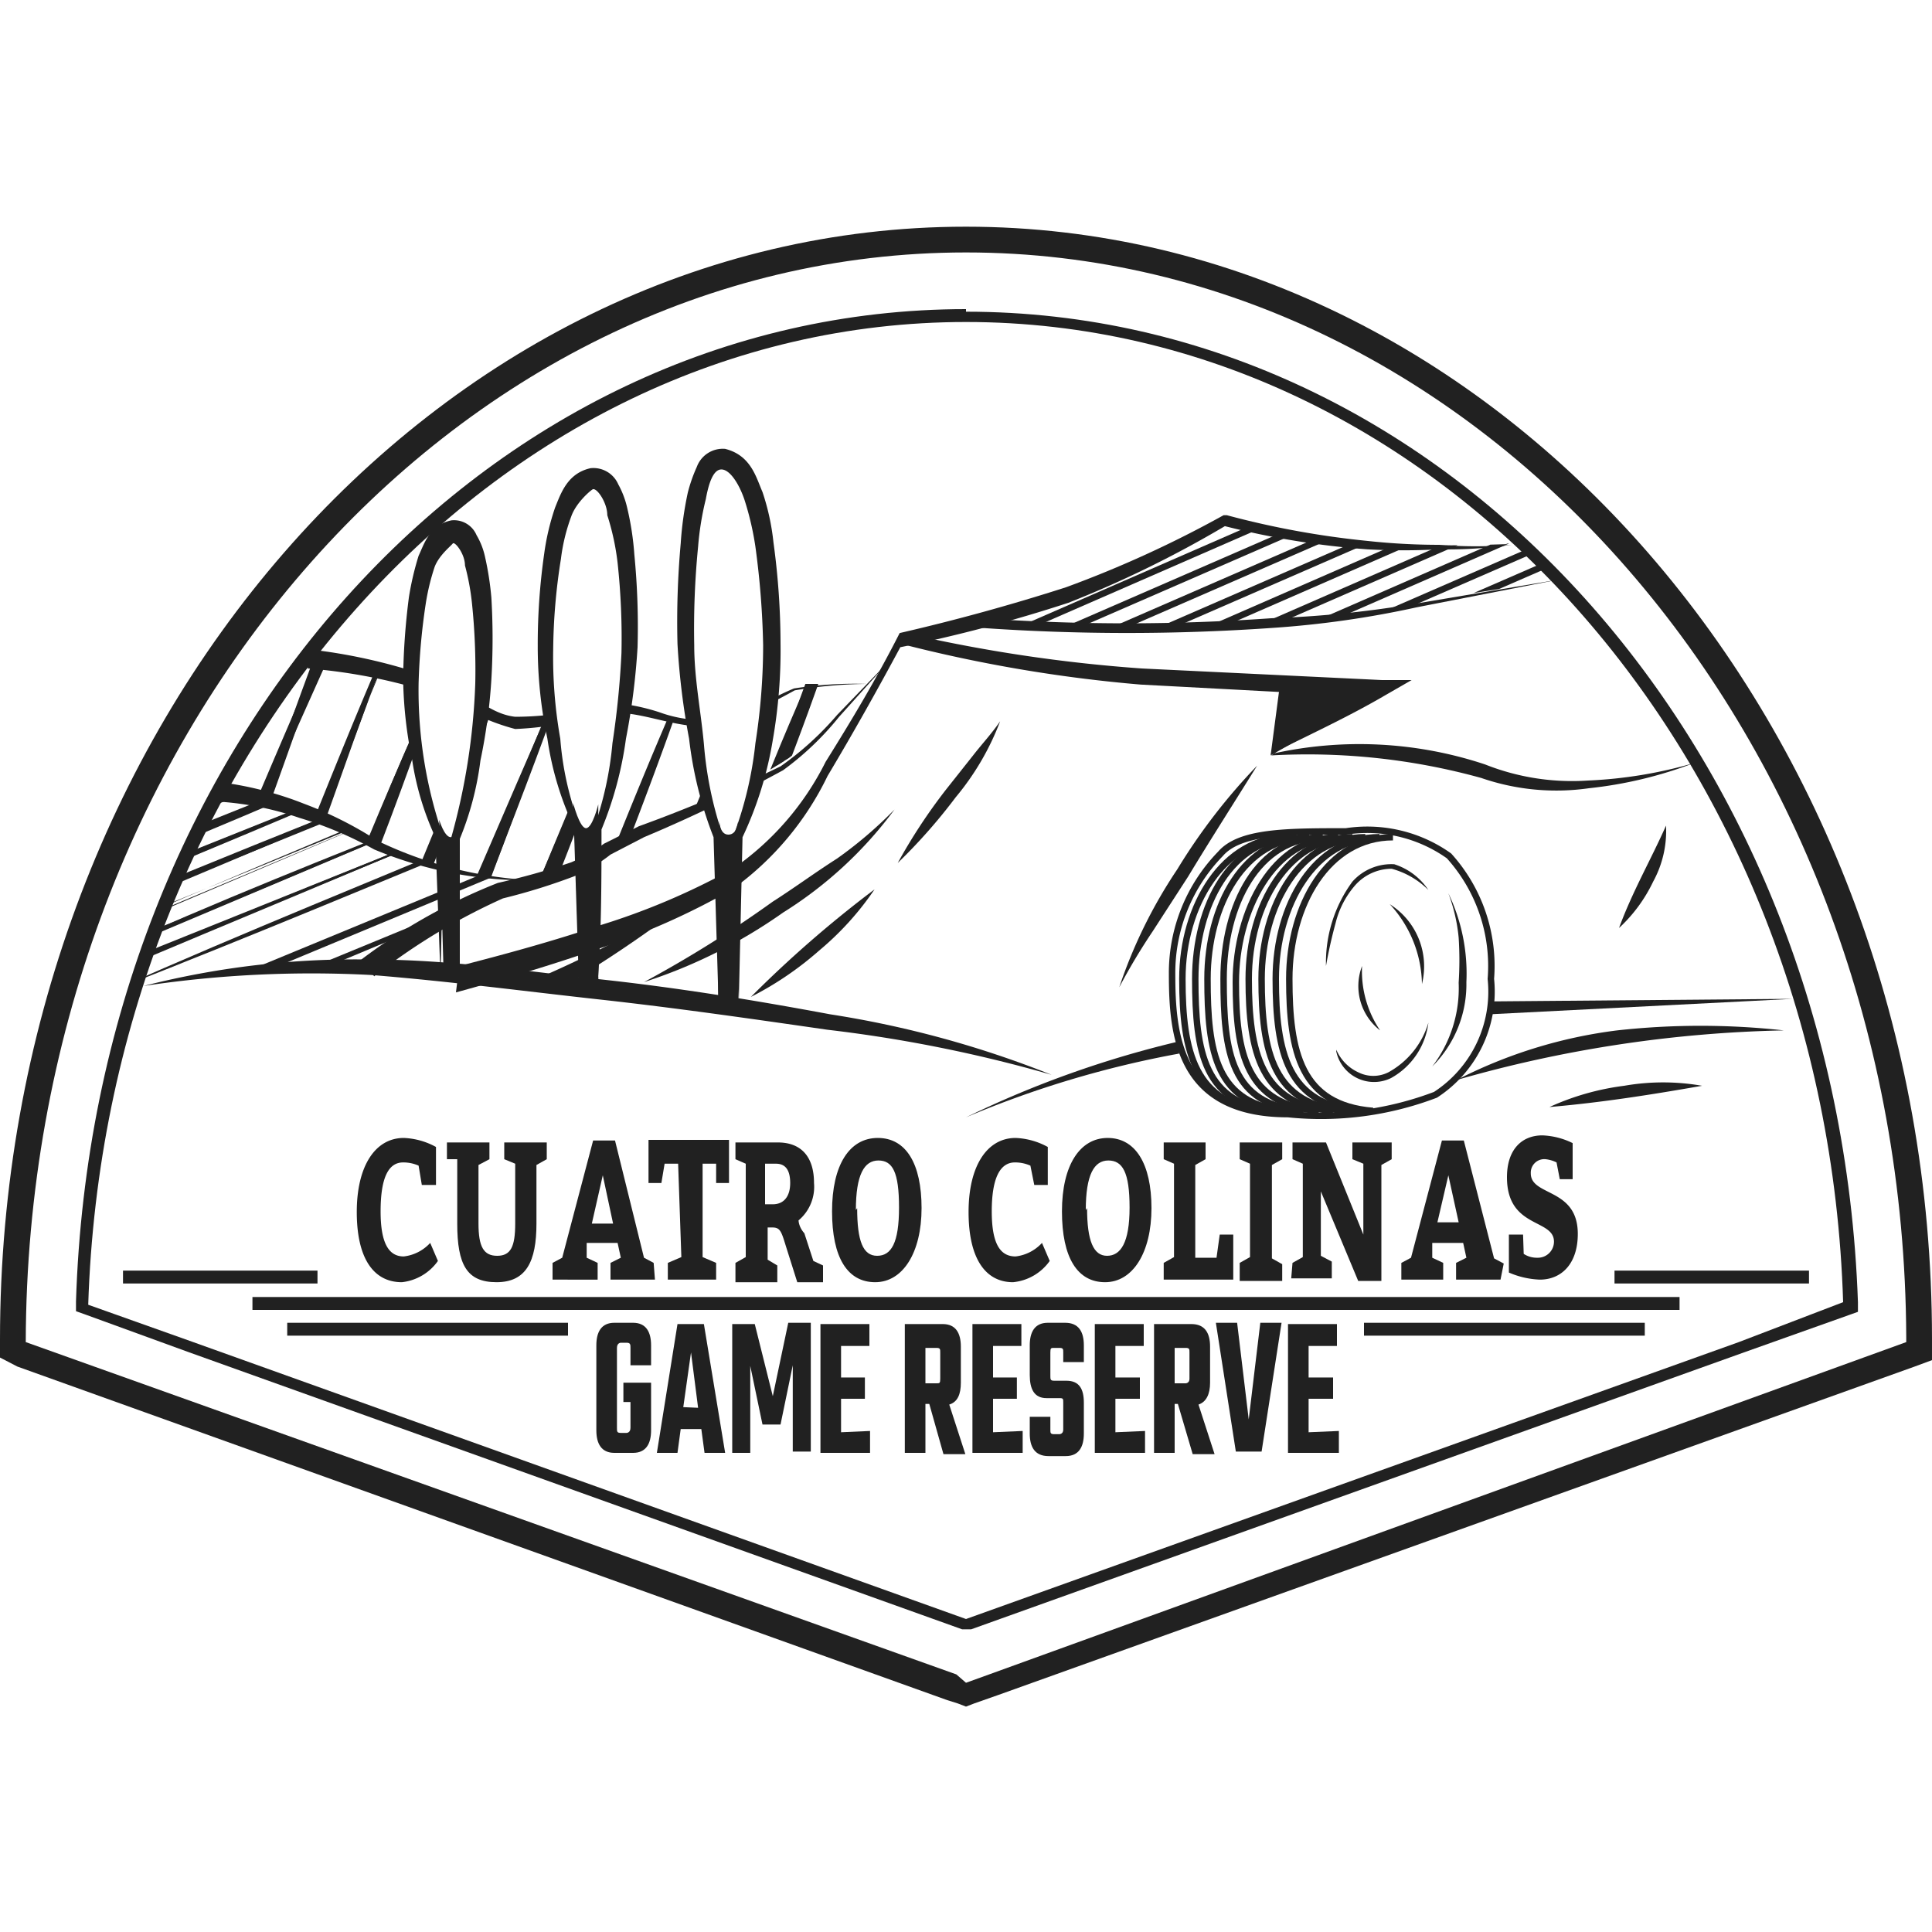 <svg xmlns="http://www.w3.org/2000/svg" viewBox="0 0 30 30">
    <defs>
        <clipPath id="a" transform="translate(0)">
            <path
                d="M6.39,10.72v-.16l-1.62-.33L3.41,12.3l1.07.22.86.33.78.4.71.22V13A7.55,7.55,0,0,1,6.39,10.72Z"
                fill="none" />
        </clipPath>
        <clipPath id="b" transform="translate(0)">
            <path
                d="M8.53,11.14,8,11.23,7.5,11a9,9,0,0,1-.4,2v.54l.26.05.53.07.39,0,.5-.14.14-.08,0-.71A8.12,8.12,0,0,1,8.53,11.14Z"
                fill="none" />
        </clipPath>
        <clipPath id="c" transform="translate(0)">
            <path
                d="M10.58,11.19,9.66,11h0a8.55,8.55,0,0,1-.36,1.79v.46l.05,0,.76-.39.91-.37c-.09-.37-.16-.85-.22-1.26Z"
                fill="none" />
        </clipPath>
        <clipPath id="d" transform="translate(0)">
            <path
                d="M13.26,10.62h-.48l-.22,0-.17,0-.31.14-.15.07a12.33,12.33,0,0,1-.21,1.24l.21-.1.32-.2.28-.22.59-.6.38-.41Z"
                fill="none" />
        </clipPath>
        <clipPath id="e" transform="translate(0)">
            <polygon
                points="15.52 9.63 16.95 9.19 18.2 8.49 18.96 8.02 20.12 8.27 21.5 8.45 22.4 8.47 23.05 8.46 23.38 8.45 23.41 8.44 23.44 8.44 23.49 8.43 24 8.77 24.1 9.03 23.82 9.06 23.25 9.15 22.62 9.25 21.32 9.52 20.53 9.63 19.46 9.71 17.71 9.77 16.19 9.74 15.52 9.63"
                fill="none" />
        </clipPath>
        <clipPath id="f" transform="translate(0)">
            <polygon
                points="2.23 15.31 2.35 14.6 3.02 12.98 3.41 12.3 4.42 12.51 5.55 12.96 6.12 13.25 6.85 13.47 7.55 13.61 7.89 13.65 8 13.74 6.47 14.49 5.75 15 4.37 15.03 3.21 15.15 2.73 15.22 2.23 15.31"
                fill="none" />
        </clipPath>
        <clipPath id="g" transform="translate(0)">
            <polygon
                points="6.93 15.65 6.88 13.04 6.48 11.59 6.39 10.13 4.34 9.85 1.81 15.23 6.93 15.65"
                fill="none" />
        </clipPath>
        <clipPath id="h" transform="translate(0)">
            <polygon
                points="7.04 13.67 7.04 13.04 7.4 11.96 7.53 10.7 8.5 10.83 8.7 12.06 9.04 13.16 9.04 14.02 7.04 14.6 7.04 13.67"
                fill="none" />
        </clipPath>
        <clipPath id="i" transform="translate(0)">
            <polygon
                points="9.17 13.93 9.17 12.89 9.41 12.53 9.71 10.56 10.73 10.79 10.96 12.3 11.27 13.25 9.17 13.93"
                fill="none" />
        </clipPath>
        <clipPath id="j" transform="translate(0)">
            <polygon points="11.38 13.21 14.27 10.47 11.99 9.73 11.83 11.59 11.38 13.21"
                fill="none" />
        </clipPath>
    </defs>
    <path
        d="M9.79,21.2v-.27c0-.05,0-.08-.06-.08H9.64s-.06,0-.06.08v1.24c0,.06,0,.08.06.08h.09s.06,0,.06-.08v-.4H9.68v-.3h.43v.74c0,.21-.08.35-.28.35H9.54c-.2,0-.28-.14-.28-.35V20.89c0-.21.08-.35.28-.35h.29c.2,0,.28.14.28.35v.31Z"
        transform="translate(0)" fill="#212121" />
    <path d="M10.89,22.19h-.32l-.05.37H10.2l.32-2h.41l.33,2h-.32Zm-.05-.33L10.73,21l-.12.85Z"
        transform="translate(0)" fill="#212121" />
    <path d="M11.84,22.12l-.19-.91v1.35h-.28v-2h.35L12,21.68l.24-1.14h.35v2h-.28V21.2l-.19.92Z"
        transform="translate(0)" fill="#212121" />
    <path d="M13.51,22.22v.34h-.77v-2h.76v.34h-.44v.49h.37v.33h-.37v.52Z" transform="translate(0)"
        fill="#212121" />
    <path
        d="M14.43,21.8h-.06v.76h-.32v-2h.59c.2,0,.28.14.28.35v.56c0,.18-.05.3-.18.34l.25.77h-.34Zm-.06-.32h.17c.05,0,.06,0,.06-.07V21c0-.05,0-.07-.06-.07h-.17Z"
        transform="translate(0)" fill="#212121" />
    <path d="M15.88,22.22v.34H15.1v-2h.76v.34h-.44v.49h.37v.33h-.37v.52Z" transform="translate(0)"
        fill="#212121" />
    <path
        d="M16.51,21.78c0-.06,0-.07-.06-.07h-.2c-.19,0-.26-.14-.26-.36v-.46c0-.21.08-.35.28-.35h.27c.21,0,.29.14.29.35v.26h-.32V21c0-.05,0-.07-.06-.07h-.08c-.05,0-.06,0-.06.07v.36c0,.06,0,.08.06.08h.19c.2,0,.27.13.27.34v.48c0,.21-.08.35-.28.35h-.27c-.21,0-.29-.14-.29-.35V22h.32v.2c0,.05,0,.07.06.07h.08s.06,0,.06-.07Z"
        transform="translate(0)" fill="#212121" />
    <path d="M17.78,22.22v.34H17v-2h.76v.34h-.44v.49h.38v.33h-.38v.52Z" transform="translate(0)"
        fill="#212121" />
    <path
        d="M18.29,21.8h-.05v.76h-.32v-2h.58c.21,0,.29.14.29.35v.56c0,.18-.06.3-.18.34l.25.77h-.34Zm-.05-.32h.17s.06,0,.06-.07V21c0-.05,0-.07-.06-.07h-.17Z"
        transform="translate(0)" fill="#212121" />
    <path d="M19.9,20.54l-.31,2h-.4l-.31-2h.33l.18,1.5.18-1.5Z" transform="translate(0)"
        fill="#212121" />
    <path d="M20.79,22.22v.34H20v-2h.76v.34h-.44v.49h.38v.33h-.38v.52Z" transform="translate(0)"
        fill="#212121" />
    <path
        d="M6.5,18.1a.59.59,0,0,0-.24-.05c-.23,0-.35.24-.35.76s.14.7.36.7a.66.66,0,0,0,.41-.21l.12.28a.79.79,0,0,1-.56.33c-.44,0-.7-.37-.7-1.09s.29-1.15.73-1.15a1.13,1.13,0,0,1,.5.14v.59H6.55Z"
        transform="translate(0)" fill="#212121" />
    <path
        d="M7.43,19c0,.36.08.5.29.5S8,19.36,8,19v-.93L7.83,18v-.26l.66,0V18l-.16.09V19c0,.59-.16.91-.62.91S7.1,19.64,7.1,19v-1L6.94,18v-.26l.66,0V18l-.17.09Z"
        transform="translate(0)" fill="#212121" />
    <path
        d="M10.17,19.87H9.48v-.26l.16-.08-.05-.23H9.11l0,.23.17.08v.26H8.58v-.26l.15-.08.48-1.82h.34L10,19.53l.15.08Zm-.81-1.62L9.19,19h.33Z"
        transform="translate(0)" fill="#212121" />
    <path
        d="M10.53,18.07h-.21l-.05.3h-.2V17.7h1.25v.67h-.2l0-.3h-.21v1.45l.21.09v.26h-.75v-.26l.21-.09Z"
        transform="translate(0)" fill="#212121" />
    <path
        d="M11.42,19.61l.16-.09V18.07L11.42,18v-.26l.5,0h.16c.35,0,.56.21.56.63a.68.68,0,0,1-.24.58s0,.1.09.2l.14.43.15.07v.26h-.4l-.18-.57c-.07-.23-.09-.28-.21-.28h-.07v.5l.15.09v.26h-.65ZM12,18.7c.17,0,.27-.12.27-.33s-.08-.3-.22-.3h-.17v.63Z"
        transform="translate(0)" fill="#212121" />
    <path
        d="M14.31,18.76c0,.69-.29,1.15-.72,1.15s-.67-.38-.67-1.1.27-1.14.71-1.14S14.31,18.07,14.31,18.76Zm-1,0c0,.51.09.74.31.74s.34-.2.34-.75-.1-.73-.32-.73S13.29,18.24,13.29,18.79Z"
        transform="translate(0)" fill="#212121" />
    <path
        d="M16,18.1a.59.59,0,0,0-.24-.05c-.23,0-.36.24-.36.76s.14.7.37.7a.66.66,0,0,0,.41-.21l.12.28a.79.79,0,0,1-.57.33c-.43,0-.69-.37-.69-1.09s.29-1.15.73-1.15a1.13,1.13,0,0,1,.5.14v.59h-.21Z"
        transform="translate(0)" fill="#212121" />
    <path
        d="M17.88,18.76c0,.69-.29,1.15-.72,1.15s-.67-.38-.67-1.1.28-1.14.71-1.14S17.88,18.07,17.88,18.76Zm-1,0c0,.51.1.74.31.74s.35-.2.35-.75-.11-.73-.33-.73S16.86,18.24,16.86,18.79Z"
        transform="translate(0)" fill="#212121" />
    <path d="M18.94,19.17h.21v.7H18.07v-.26l.16-.09V18.07L18.07,18v-.26l.65,0V18l-.16.09v1.44h.33Z"
        transform="translate(0)" fill="#212121" />
    <path d="M19.25,19.61l.16-.09V18.07L19.25,18v-.26l.66,0V18l-.16.09v1.45l.16.09v.26h-.66Z"
        transform="translate(0)" fill="#212121" />
    <path
        d="M20.07,19.61l.16-.09V18.07L20.07,18v-.26l.52,0,.58,1.43V18.07L21,18v-.26l.61,0V18l-.16.09v1.8h-.36l-.58-1.39v1l.17.09v.26h-.63Z"
        transform="translate(0)" fill="#212121" />
    <path
        d="M23.3,19.87h-.69v-.26l.16-.08-.05-.23h-.48l0,.23.17.08v.26h-.65v-.26l.15-.08.48-1.82h.34l.47,1.83.15.08Zm-.81-1.62-.17.73h.33Z"
        transform="translate(0)" fill="#212121" />
    <path
        d="M23.66,19.47a.37.37,0,0,0,.21.06.25.25,0,0,0,.26-.25c0-.36-.73-.2-.73-1,0-.43.23-.65.55-.65a1.16,1.16,0,0,1,.47.12v.56h-.2l-.05-.26A.51.51,0,0,0,24,18a.21.21,0,0,0-.23.22c0,.36.73.22.73.94,0,.46-.25.71-.59.71a1.33,1.33,0,0,1-.48-.11v-.59h.22Z"
        transform="translate(0)" fill="#212121" />
    <line x1="3.92" y1="20.24" x2="26.08" y2="20.24" fill="none" stroke="#212121"
        stroke-miterlimit="10" stroke-width="0.2" />
    <line x1="25.07" y1="19.83" x2="28.09" y2="19.83" fill="none" stroke="#212121"
        stroke-miterlimit="10" stroke-width="0.2" />
    <line x1="1.91" y1="19.83" x2="4.93" y2="19.83" fill="none" stroke="#212121"
        stroke-miterlimit="10" stroke-width="0.2" />
    <line x1="21.18" y1="20.64" x2="25.54" y2="20.64" fill="none" stroke="#212121"
        stroke-miterlimit="10" stroke-width="0.2" />
    <line x1="4.46" y1="20.64" x2="8.82" y2="20.64" fill="none" stroke="#212121"
        stroke-miterlimit="10" stroke-width="0.2" />
    <g clip-path="url(#a)">
        <path
            d="M8.78,10.43c-.44,1.24-.86,2.44-1.32,3.62l-.07-.13.92.07-.09.07c.48-1.2,1-2.4,1.48-3.58l0,0Zm0,0,1,0h.06l0,.05c-.43,1.22-.9,2.43-1.37,3.63l0,.07H8.32l-1-.09H7.24l0-.11C7.76,12.77,8.28,11.57,8.78,10.43Z"
            transform="translate(0)" fill="#212121" />
        <path
            d="M6.14,9.76h0c-.45,1.14-.84,2.3-1.26,3.45L4.8,13.1l.86.29-.12.06C6,12.32,6.48,11.22,7,10.11H7Zm0,0L7,10.1H7c-.42,1.13-.81,2.27-1.25,3.4l0,.09-.09,0-.85-.32-.09,0,0-.08c.47-1.14,1-2.25,1.43-3.39h0Z"
            transform="translate(0)" fill="#212121" />
        <path
            d="M7,10.11c-.42,1.18-.81,2.3-1.25,3.41l0-.12.86.28-.13.06c.46-1.15.92-2.29,1.42-3.43l0,0Zm0,0,.89.18H7.9l0,0c-.41,1.17-.85,2.32-1.3,3.47l0,.09-.08,0-.86-.3-.09,0,0-.09C6,12.3,6.49,11.18,7,10.11Z"
            transform="translate(0)" fill="#212121" />
        <path
            d="M13.39,11.88a2.8,2.8,0,0,0,.86-1.33l0,.1-.63-.23.13-.06c-.24.6-.53,1.16-.79,1.75v0Zm0,0-.39.23,0,0v0c.21-.6.39-1.22.62-1.81l0-.09.09,0,.62.27.08,0,0,.07A3.23,3.23,0,0,1,13.39,11.88Z"
            transform="translate(0)" fill="#212121" />
        <path
            d="M5.24,9.52C4.82,10.71,4.42,11.84,4,13l-.07-.12.89.25-.13.05c.46-1.14.91-2.27,1.41-3.4l0,0A2.93,2.93,0,0,0,5.24,9.52Zm0,0a2.86,2.86,0,0,1,.9.2l0,0v0c-.41,1.16-.85,2.3-1.29,3.45l0,.08-.09,0L3.88,13l-.1,0,0-.09C4.27,11.74,4.76,10.61,5.24,9.52Z"
            transform="translate(0)" fill="#212121" />
        <path
            d="M7.85,10.33c-.43,1.2-.83,2.35-1.28,3.48l-.06-.12.88.22L7.28,14c.47-1.19,1-2.38,1.46-3.55l0,.05Zm0,0,.93.06h.05v0c-.43,1.22-.89,2.41-1.36,3.61l0,.08-.08,0-.89-.24-.1,0,0-.1C6.86,12.58,7.37,11.43,7.85,10.33Z"
            transform="translate(0)" fill="#212121" />
        <path
            d="M11.75,12.78c.44-.25.82-.52,1.21-.73l0,0c.21-.6.45-1.19.67-1.79l.06.13-.5-.2h.09l-.52.26,0-.05C12.48,11.19,12.1,11.93,11.75,12.78Zm0,0c.28-.75.53-1.6.86-2.43v0l0,0,.48-.25,0,0,0,0,.5.2.09,0,0,.09c-.24.59-.47,1.18-.73,1.77v0h0Z"
            transform="translate(0)" fill="#212121" />
        <path
            d="M3.9,12.93c.42-1.19.82-2.32,1.25-3.44l.08.13h-1l.09-.06c-.43,1.07-.87,2.15-1.33,3.21l0,0C3.3,12.79,3.6,12.84,3.9,12.93Zm0,0c-.3-.06-.61-.09-.91-.13H2.94v0c.39-1.09.8-2.17,1.22-3.25l0-.07H5.38l0,.13C4.87,10.71,4.37,11.85,3.9,12.93Z"
            transform="translate(0)" fill="#212121" />
        <path
            d="M10.57,10.57l-.84-.07h0c-.47,1.21-.92,2.42-1.34,3.64L8.31,14a2.71,2.71,0,0,0,1-.19l0,0c.47-1.08.9-2.16,1.34-3.25h-.1Zm0,0h.1c-.42,1.09-.84,2.18-1.24,3.29v0h0a2.89,2.89,0,0,1-1.08.29H8.15l.07-.14c.53-1.18,1-2.37,1.51-3.57h0Z"
            transform="translate(0)" fill="#212121" />
        <path
            d="M11.38,10.77a5.77,5.77,0,0,1-.72-.16l0,0c-.38,1.11-.8,2.2-1.22,3.29l-.13-.13,1.16-.46,0,.05Q11,12,11.6,10.67v0Zm0,0,.22-.1,0,0v0c-.31.92-.64,1.82-1,2.72v0h0l-1.16.49L9.2,14l.09-.22c.44-1.09.87-2.17,1.35-3.24v0h0A5.68,5.68,0,0,0,11.38,10.77Z"
            transform="translate(0)" fill="#212121" />
        <path
            d="M11.61,10.68c-.32.93-.64,1.83-1,2.72l-.12-.11,1.2-.6-.05.05c.32-.79.64-1.59,1-2.37l.06.07C12.35,10.55,12,10.57,11.61,10.68Zm0,0c.35-.14.72-.21,1.07-.34l.1-.05,0,.12c-.28.81-.59,1.61-.9,2.41v0l0,0-1.22.58-.2.1.08-.21C10.82,12.43,11.22,11.54,11.61,10.68Z"
            transform="translate(0)" fill="#212121" />
    </g>
    <g clip-path="url(#b)">
        <path
            d="M8.78,10.43c-.44,1.24-.86,2.44-1.32,3.62l-.07-.13.92.07-.09.07c.48-1.2,1-2.4,1.48-3.58l0,0Zm0,0,1,0h.06l0,.05c-.43,1.22-.9,2.43-1.37,3.63l0,.07H8.32l-1-.09H7.24l0-.11C7.76,12.77,8.28,11.57,8.78,10.43Z"
            transform="translate(0)" fill="#212121" />
        <path
            d="M6.14,9.76h0c-.45,1.14-.84,2.3-1.26,3.45L4.8,13.1l.86.29-.12.06C6,12.32,6.48,11.22,7,10.11H7Zm0,0L7,10.1H7c-.42,1.13-.81,2.27-1.25,3.4l0,.09-.09,0-.85-.32-.09,0,0-.08c.47-1.14,1-2.25,1.43-3.39h0Z"
            transform="translate(0)" fill="#212121" />
        <path
            d="M7,10.11c-.42,1.18-.81,2.3-1.25,3.41l0-.12.86.28-.13.06c.46-1.15.92-2.29,1.42-3.43l0,0Zm0,0,.89.18H7.9l0,0c-.41,1.17-.85,2.32-1.3,3.47l0,.09-.08,0-.86-.3-.09,0,0-.09C6,12.3,6.49,11.18,7,10.11Z"
            transform="translate(0)" fill="#212121" />
        <path
            d="M13.39,11.88a2.8,2.8,0,0,0,.86-1.33l0,.1-.63-.23.13-.06c-.24.6-.53,1.16-.79,1.75v0Zm0,0-.39.23,0,0v0c.21-.6.39-1.22.62-1.81l0-.09.09,0,.62.27.08,0,0,.07A3.23,3.23,0,0,1,13.39,11.88Z"
            transform="translate(0)" fill="#212121" />
        <path
            d="M5.24,9.52C4.82,10.71,4.42,11.84,4,13l-.07-.12.89.25-.13.05c.46-1.14.91-2.27,1.41-3.4l0,0A2.93,2.93,0,0,0,5.24,9.52Zm0,0a2.86,2.86,0,0,1,.9.2l0,0v0c-.41,1.16-.85,2.3-1.29,3.45l0,.08-.09,0L3.88,13l-.1,0,0-.09C4.27,11.74,4.76,10.61,5.24,9.52Z"
            transform="translate(0)" fill="#212121" />
        <path
            d="M7.85,10.33c-.43,1.2-.83,2.35-1.28,3.48l-.06-.12.88.22L7.28,14c.47-1.19,1-2.38,1.46-3.55l0,.05Zm0,0,.93.06h.05v0c-.43,1.22-.89,2.41-1.36,3.61l0,.08-.08,0-.89-.24-.1,0,0-.1C6.86,12.58,7.37,11.43,7.85,10.33Z"
            transform="translate(0)" fill="#212121" />
        <path
            d="M11.75,12.78c.44-.25.82-.52,1.21-.73l0,0c.21-.6.45-1.19.67-1.79l.06.13-.5-.2h.09l-.52.26,0-.05C12.48,11.19,12.1,11.93,11.75,12.78Zm0,0c.28-.75.53-1.6.86-2.43v0l0,0,.48-.25,0,0,0,0,.5.2.09,0,0,.09c-.24.59-.47,1.18-.73,1.77v0h0Z"
            transform="translate(0)" fill="#212121" />
        <path
            d="M3.9,12.93c.42-1.19.82-2.32,1.25-3.44l.08.13h-1l.09-.06c-.43,1.07-.87,2.15-1.33,3.21l0,0C3.3,12.79,3.6,12.84,3.9,12.93Zm0,0c-.3-.06-.61-.09-.91-.13H2.94v0c.39-1.09.8-2.17,1.22-3.25l0-.07H5.38l0,.13C4.87,10.71,4.37,11.85,3.9,12.93Z"
            transform="translate(0)" fill="#212121" />
        <path
            d="M10.57,10.57l-.84-.07h0c-.47,1.21-.92,2.42-1.34,3.64L8.31,14a2.71,2.71,0,0,0,1-.19l0,0c.47-1.08.9-2.16,1.34-3.25h-.1Zm0,0h.1c-.42,1.09-.84,2.18-1.24,3.29v0h0a2.89,2.89,0,0,1-1.08.29H8.15l.07-.14c.53-1.18,1-2.37,1.51-3.57h0Z"
            transform="translate(0)" fill="#212121" />
        <path
            d="M11.38,10.77a5.77,5.77,0,0,1-.72-.16l0,0c-.38,1.11-.8,2.2-1.22,3.29l-.13-.13,1.16-.46,0,.05Q11,12,11.6,10.67v0Zm0,0,.22-.1,0,0v0c-.31.92-.64,1.82-1,2.72v0h0l-1.16.49L9.2,14l.09-.22c.44-1.09.87-2.17,1.35-3.24v0h0A5.68,5.68,0,0,0,11.38,10.77Z"
            transform="translate(0)" fill="#212121" />
        <path
            d="M11.61,10.68c-.32.93-.64,1.83-1,2.72l-.12-.11,1.2-.6-.05.05c.32-.79.64-1.59,1-2.37l.06.07C12.35,10.55,12,10.57,11.61,10.68Zm0,0c.35-.14.72-.21,1.07-.34l.1-.05,0,.12c-.28.81-.59,1.61-.9,2.41v0l0,0-1.22.58-.2.1.08-.21C10.82,12.43,11.22,11.54,11.61,10.68Z"
            transform="translate(0)" fill="#212121" />
    </g>
    <g clip-path="url(#c)">
        <path
            d="M8.78,10.43c-.44,1.24-.86,2.44-1.32,3.62l-.07-.13.92.07-.09.07c.48-1.2,1-2.4,1.48-3.58l0,0Zm0,0,1,0h.06l0,.05c-.43,1.22-.9,2.43-1.37,3.63l0,.07H8.32l-1-.09H7.24l0-.11C7.76,12.77,8.28,11.57,8.78,10.43Z"
            transform="translate(0)" fill="#212121" />
        <path
            d="M6.14,9.76h0c-.45,1.14-.84,2.3-1.26,3.45L4.8,13.1l.86.29-.12.06C6,12.32,6.48,11.22,7,10.11H7Zm0,0L7,10.1H7c-.42,1.13-.81,2.27-1.25,3.4l0,.09-.09,0-.85-.32-.09,0,0-.08c.47-1.14,1-2.25,1.43-3.39h0Z"
            transform="translate(0)" fill="#212121" />
        <path
            d="M7,10.11c-.42,1.18-.81,2.3-1.25,3.41l0-.12.86.28-.13.06c.46-1.15.92-2.29,1.42-3.43l0,0Zm0,0,.89.18H7.9l0,0c-.41,1.17-.85,2.32-1.3,3.47l0,.09-.08,0-.86-.3-.09,0,0-.09C6,12.3,6.49,11.18,7,10.11Z"
            transform="translate(0)" fill="#212121" />
        <path
            d="M13.39,11.88a2.8,2.8,0,0,0,.86-1.33l0,.1-.63-.23.13-.06c-.24.6-.53,1.16-.79,1.75v0Zm0,0-.39.23,0,0v0c.21-.6.39-1.22.62-1.81l0-.09.09,0,.62.27.08,0,0,.07A3.23,3.23,0,0,1,13.39,11.88Z"
            transform="translate(0)" fill="#212121" />
        <path
            d="M5.24,9.52C4.82,10.71,4.42,11.84,4,13l-.07-.12.89.25-.13.05c.46-1.14.91-2.27,1.41-3.4l0,0A2.93,2.93,0,0,0,5.24,9.52Zm0,0a2.86,2.86,0,0,1,.9.2l0,0v0c-.41,1.16-.85,2.3-1.29,3.45l0,.08-.09,0L3.88,13l-.1,0,0-.09C4.27,11.74,4.76,10.61,5.24,9.52Z"
            transform="translate(0)" fill="#212121" />
        <path
            d="M7.85,10.33c-.43,1.2-.83,2.35-1.28,3.48l-.06-.12.88.22L7.28,14c.47-1.19,1-2.38,1.46-3.55l0,.05Zm0,0,.93.06h.05v0c-.43,1.22-.89,2.41-1.36,3.61l0,.08-.08,0-.89-.24-.1,0,0-.1C6.86,12.58,7.37,11.43,7.85,10.33Z"
            transform="translate(0)" fill="#212121" />
        <path
            d="M11.75,12.78c.44-.25.82-.52,1.21-.73l0,0c.21-.6.45-1.19.67-1.79l.06.13-.5-.2h.09l-.52.26,0-.05C12.48,11.19,12.1,11.93,11.75,12.78Zm0,0c.28-.75.53-1.6.86-2.43v0l0,0,.48-.25,0,0,0,0,.5.2.09,0,0,.09c-.24.59-.47,1.18-.73,1.77v0h0Z"
            transform="translate(0)" fill="#212121" />
        <path
            d="M3.9,12.93c.42-1.19.82-2.32,1.25-3.44l.08.13h-1l.09-.06c-.43,1.07-.87,2.15-1.33,3.21l0,0C3.3,12.79,3.6,12.84,3.9,12.93Zm0,0c-.3-.06-.61-.09-.91-.13H2.94v0c.39-1.09.8-2.17,1.22-3.25l0-.07H5.38l0,.13C4.87,10.71,4.37,11.85,3.9,12.93Z"
            transform="translate(0)" fill="#212121" />
        <path
            d="M10.57,10.57l-.84-.07h0c-.47,1.21-.92,2.42-1.34,3.64L8.31,14a2.71,2.71,0,0,0,1-.19l0,0c.47-1.08.9-2.16,1.34-3.25h-.1Zm0,0h.1c-.42,1.09-.84,2.18-1.24,3.29v0h0a2.89,2.89,0,0,1-1.08.29H8.15l.07-.14c.53-1.18,1-2.37,1.51-3.57h0Z"
            transform="translate(0)" fill="#212121" />
        <path
            d="M11.38,10.77a5.77,5.77,0,0,1-.72-.16l0,0c-.38,1.11-.8,2.2-1.22,3.29l-.13-.13,1.16-.46,0,.05Q11,12,11.6,10.67v0Zm0,0,.22-.1,0,0v0c-.31.92-.64,1.82-1,2.72v0h0l-1.16.49L9.2,14l.09-.22c.44-1.09.87-2.17,1.35-3.24v0h0A5.68,5.68,0,0,0,11.38,10.77Z"
            transform="translate(0)" fill="#212121" />
        <path
            d="M11.61,10.68c-.32.93-.64,1.83-1,2.72l-.12-.11,1.2-.6-.05.05c.32-.79.64-1.59,1-2.37l.06.07C12.35,10.55,12,10.57,11.61,10.68Zm0,0c.35-.14.72-.21,1.07-.34l.1-.05,0,.12c-.28.81-.59,1.61-.9,2.41v0l0,0-1.22.58-.2.1.08-.21C10.82,12.43,11.22,11.54,11.61,10.68Z"
            transform="translate(0)" fill="#212121" />
    </g>
    <g clip-path="url(#d)">
        <path
            d="M8.78,10.43c-.44,1.24-.86,2.44-1.32,3.62l-.07-.13.92.07-.09.07c.48-1.2,1-2.4,1.48-3.58l0,0Zm0,0,1,0h.06l0,.05c-.43,1.22-.9,2.43-1.37,3.63l0,.07H8.32l-1-.09H7.24l0-.11C7.76,12.77,8.28,11.57,8.78,10.43Z"
            transform="translate(0)" fill="#212121" />
        <path
            d="M6.14,9.76h0c-.45,1.14-.84,2.3-1.26,3.45L4.8,13.1l.86.29-.12.06C6,12.32,6.48,11.22,7,10.11H7Zm0,0L7,10.1H7c-.42,1.13-.81,2.27-1.25,3.4l0,.09-.09,0-.85-.32-.09,0,0-.08c.47-1.14,1-2.25,1.43-3.39h0Z"
            transform="translate(0)" fill="#212121" />
        <path
            d="M7,10.11c-.42,1.18-.81,2.3-1.25,3.41l0-.12.86.28-.13.06c.46-1.15.92-2.29,1.42-3.43l0,0Zm0,0,.89.18H7.9l0,0c-.41,1.17-.85,2.32-1.3,3.47l0,.09-.08,0-.86-.3-.09,0,0-.09C6,12.3,6.49,11.18,7,10.11Z"
            transform="translate(0)" fill="#212121" />
        <path
            d="M13.39,11.88a2.8,2.8,0,0,0,.86-1.33l0,.1-.63-.23.13-.06c-.24.6-.53,1.16-.79,1.75v0Zm0,0-.39.23,0,0v0c.21-.6.39-1.22.62-1.81l0-.09.09,0,.62.27.08,0,0,.07A3.23,3.23,0,0,1,13.39,11.88Z"
            transform="translate(0)" fill="#212121" />
        <path
            d="M5.24,9.52C4.82,10.71,4.42,11.84,4,13l-.07-.12.89.25-.13.05c.46-1.14.91-2.27,1.41-3.4l0,0A2.93,2.93,0,0,0,5.24,9.52Zm0,0a2.86,2.86,0,0,1,.9.2l0,0v0c-.41,1.16-.85,2.3-1.29,3.45l0,.08-.09,0L3.88,13l-.1,0,0-.09C4.27,11.74,4.76,10.61,5.24,9.52Z"
            transform="translate(0)" fill="#212121" />
        <path
            d="M7.85,10.33c-.43,1.2-.83,2.35-1.28,3.48l-.06-.12.88.22L7.28,14c.47-1.19,1-2.38,1.46-3.55l0,.05Zm0,0,.93.06h.05v0c-.43,1.22-.89,2.41-1.36,3.61l0,.08-.08,0-.89-.24-.1,0,0-.1C6.86,12.58,7.37,11.43,7.85,10.33Z"
            transform="translate(0)" fill="#212121" />
        <path
            d="M11.75,12.78c.44-.25.82-.52,1.21-.73l0,0c.21-.6.45-1.19.67-1.79l.06.13-.5-.2h.09l-.52.26,0-.05C12.48,11.19,12.1,11.93,11.75,12.78Zm0,0c.28-.75.53-1.6.86-2.43v0l0,0,.48-.25,0,0,0,0,.5.2.09,0,0,.09c-.24.59-.47,1.18-.73,1.77v0h0Z"
            transform="translate(0)" fill="#212121" />
        <path
            d="M3.9,12.93c.42-1.19.82-2.32,1.25-3.44l.08.13h-1l.09-.06c-.43,1.07-.87,2.15-1.33,3.21l0,0C3.3,12.79,3.6,12.84,3.9,12.93Zm0,0c-.3-.06-.61-.09-.91-.13H2.94v0c.39-1.09.8-2.17,1.22-3.25l0-.07H5.38l0,.13C4.87,10.71,4.37,11.85,3.9,12.93Z"
            transform="translate(0)" fill="#212121" />
        <path
            d="M10.57,10.57l-.84-.07h0c-.47,1.21-.92,2.42-1.34,3.64L8.31,14a2.71,2.71,0,0,0,1-.19l0,0c.47-1.08.9-2.16,1.34-3.25h-.1Zm0,0h.1c-.42,1.09-.84,2.18-1.24,3.29v0h0a2.89,2.89,0,0,1-1.08.29H8.15l.07-.14c.53-1.18,1-2.37,1.51-3.57h0Z"
            transform="translate(0)" fill="#212121" />
        <path
            d="M11.38,10.77a5.77,5.77,0,0,1-.72-.16l0,0c-.38,1.11-.8,2.2-1.22,3.29l-.13-.13,1.16-.46,0,.05Q11,12,11.6,10.67v0Zm0,0,.22-.1,0,0v0c-.31.92-.64,1.82-1,2.72v0h0l-1.16.49L9.2,14l.09-.22c.44-1.09.87-2.17,1.35-3.24v0h0A5.68,5.68,0,0,0,11.38,10.77Z"
            transform="translate(0)" fill="#212121" />
        <path
            d="M11.61,10.68c-.32.93-.64,1.83-1,2.72l-.12-.11,1.2-.6-.05.05c.32-.79.64-1.59,1-2.37l.06.07C12.35,10.55,12,10.57,11.61,10.68Zm0,0c.35-.14.72-.21,1.07-.34l.1-.05,0,.12c-.28.81-.59,1.61-.9,2.41v0l0,0-1.22.58-.2.1.08-.21C10.82,12.43,11.22,11.54,11.61,10.68Z"
            transform="translate(0)" fill="#212121" />
    </g>
    <g clip-path="url(#e)">
        <path d="M16.23,12.3" transform="translate(0)" fill="none" stroke="#212121"
            stroke-miterlimit="10" stroke-width="0.1" />
        <path d="M23.61,5.63" transform="translate(0)" fill="none" stroke="#212121"
            stroke-miterlimit="10" stroke-width="0.1" />
        <path d="M24.87,8.52" transform="translate(0)" fill="none" stroke="#212121"
            stroke-miterlimit="10" stroke-width="0.1" />
        <line x1="24.82" y1="8.42" x2="16.18" y2="12.18" fill="none" stroke="#212121"
            stroke-miterlimit="10" stroke-width="0.1" />
        <line x1="24.7" y1="8.15" x2="16.06" y2="11.91" fill="none" stroke="#212121"
            stroke-miterlimit="10" stroke-width="0.1" />
        <line x1="24.59" y1="7.88" x2="15.95" y2="11.65" fill="none" stroke="#212121"
            stroke-miterlimit="10" stroke-width="0.1" />
        <line x1="24.47" y1="7.61" x2="15.83" y2="11.38" fill="none" stroke="#212121"
            stroke-miterlimit="10" stroke-width="0.1" />
        <line x1="24.35" y1="7.34" x2="15.71" y2="11.11" fill="none" stroke="#212121"
            stroke-miterlimit="10" stroke-width="0.1" />
        <line x1="24.23" y1="7.08" x2="15.59" y2="10.84" fill="none" stroke="#212121"
            stroke-miterlimit="10" stroke-width="0.1" />
        <line x1="24.12" y1="6.81" x2="15.48" y2="10.57" fill="none" stroke="#212121"
            stroke-miterlimit="10" stroke-width="0.1" />
        <line x1="24" y1="6.54" x2="15.36" y2="10.3" fill="none" stroke="#212121"
            stroke-miterlimit="10" stroke-width="0.1" />
        <line x1="23.88" y1="6.27" x2="15.24" y2="10.04" fill="none" stroke="#212121"
            stroke-miterlimit="10" stroke-width="0.1" />
        <line x1="23.77" y1="6" x2="15.13" y2="9.77" fill="none" stroke="#212121"
            stroke-miterlimit="10" stroke-width="0.1" />
        <line x1="23.65" y1="5.73" x2="15.01" y2="9.5" fill="none" stroke="#212121"
            stroke-miterlimit="10" stroke-width="0.1" />
    </g>
    <g clip-path="url(#f)">
        <path
            d="M5.32,12c-1,.46-2.07.89-3.1,1.33l0,0-.2.41L2,13.62c1.24-.51,2.49-1,3.75-1.51v0Zm0,0,.42.14h0C4.5,12.67,3.26,13.19,2,13.71l-.12,0L2,13.65l.22-.41v0h0C3.24,12.8,4.28,12.37,5.32,12Z"
            transform="translate(0)" fill="#212121" />
        <path
            d="M1.82,14.06l-.14.39h0c1.61-.7,3.24-1.38,4.86-2.06v.09l-.42-.15h0C4.72,12.9,3.28,13.49,1.82,14.06Zm0,0c1.41-.62,2.86-1.22,4.3-1.83h0l.41.15.12,0-.12.05c-1.63.67-3.25,1.34-4.89,2h0v0Z"
            transform="translate(0)" fill="#212121" />
        <path
            d="M4.89,11.83c-.81.36-1.61.7-2.41,1l0,0-.25.43-.06-.06c1-.43,2.08-.85,3.13-1.26v0Zm0,0,.43.13h0c-1,.45-2.07.89-3.11,1.32l-.13.06.08-.12.25-.43h0C3.26,12.47,4.08,12.13,4.89,11.83Z"
            transform="translate(0)" fill="#212121" />
        <path
            d="M5.73,12.12c-1.24.55-2.48,1.06-3.72,1.59l0,0-.17.39L1.8,14c1.44-.59,2.88-1.18,4.34-1.75h0Zm0,0,.41.15h0c-1.43.63-2.87,1.23-4.3,1.83l-.12,0,.05-.1.18-.4v0H2C3.23,13.12,4.49,12.6,5.73,12.12Z"
            transform="translate(0)" fill="#212121" />
        <path
            d="M8,12.79l-.5-.09h0L1.69,15.09h0l.2.49h.2l6-2.48v0l-6,2.48v-.06L3,15.47H3l5.17-2.15,0,.08L3,15.55l0-.1H3.8L8.29,13.6l0,.07L3.84,15.52l0-.07.76,0h0l3.84-1.58,0,0L4.59,15.52v0l.72,0h0l3.23-1.34,0,0L5.3,15.53v0l.7,0H6l2.65-1.09h0Zm0,0,.7,1.67h0L6,15.56H6l-.7,0h0l3.22-1.35,0,0L5.31,15.54h0l-.72,0H4.49l.08,0,3.84-1.59,0,0L4.59,15.53H3.66l.15-.06L8.29,13.6l0,.07L3.84,15.53H2.75l.24-.1,5.18-2.14,0,.08L3,15.53H3l-.91.05H1.92l.17-.07,6-2.46v0l-6,2.46H1.88l-.2-.49h0L7.45,12.7h0Z"
            transform="translate(0)" fill="#212121" />
        <path
            d="M1.8,15.36c2-.89,4.1-1.73,6.14-2.59l0,.09C5.92,13.69,3.87,14.55,1.8,15.36Zm0,0c2-.89,4.1-1.73,6.14-2.59l0,.09C5.92,13.69,3.87,14.55,1.8,15.36Z"
            transform="translate(0)" fill="#212121" />
        <path
            d="M4.89,11.83l-.47-.11h0l-1.66.72,0,0-.29.45-.06-.07Zm0,0L2.48,12.88l-.15.06.09-.13.3-.45h0l1.67-.67h0Z"
            transform="translate(0)" fill="#212121" />
        <path
            d="M7,12.57l-5.4,2.28,0-.06.11.27-.06,0c1.93-.79,3.85-1.58,5.78-2.35v0Zm0,0,.47.12h0c-1.91.82-3.83,1.61-5.75,2.42l-.05,0V15.1l-.12-.27v-.05l0,0Z"
            transform="translate(0)" fill="#212121" />
        <path
            d="M6.55,12.43,1.69,14.49l0,0-.11.34v0l-.06,0C3.36,14,5.17,13.28,7,12.56v0Zm0,0,.44.13H7c-1.79.77-3.6,1.52-5.39,2.27l-.05,0,0,0v0h0l.11-.35v0h0Z"
            transform="translate(0)" fill="#212121" />
    </g>
    <g clip-path="url(#g)">
        <path
            d="M5.61,14.9a9,9,0,0,1,2.12-1.19,11,11,0,0,0,1.14-.32,2.65,2.65,0,0,0,.51-.29l.54-.27a22.67,22.67,0,0,0,2.2-.93,4.75,4.75,0,0,0,.88-.8l.83-.86-.8.89a4.56,4.56,0,0,1-.87.83A23.6,23.6,0,0,1,10,13l-.52.27a2.68,2.68,0,0,1-.52.32,9.44,9.44,0,0,1-1.15.36,9.59,9.59,0,0,0-2,1.21Z"
            transform="translate(0)" fill="#212121" />
        <path
            d="M4.77,10.08A8.62,8.62,0,0,1,7,10.63c.37.18.63.46,1,.5A4.78,4.78,0,0,0,9.1,11a3.42,3.42,0,0,1,.57-.07,3.18,3.18,0,0,1,.57.13,2,2,0,0,0,1.09.08c.36-.11.68-.32,1-.45a6.13,6.13,0,0,1,1.13-.07,7,7,0,0,0-1.12.1,10.85,10.85,0,0,1-1,.49c-.78.27-1.51-.36-2.23-.06A5.13,5.13,0,0,1,8,11.32a3.39,3.39,0,0,1-1.05-.48,8.57,8.57,0,0,0-2.17-.46Z"
            transform="translate(0)" fill="#212121" />
        <path
            d="M3.45,12.15a5.39,5.39,0,0,1,1.27.33,5.9,5.9,0,0,1,1.15.58,6.23,6.23,0,0,0,2.45.61,6.23,6.23,0,0,1-2.51-.48,5.84,5.84,0,0,0-1.16-.49,4.82,4.82,0,0,0-1.22-.25Z"
            transform="translate(0)" fill="#212121" />
    </g>
    <g clip-path="url(#h)">
        <path
            d="M5.61,14.9a9,9,0,0,1,2.12-1.19,11,11,0,0,0,1.14-.32,2.65,2.65,0,0,0,.51-.29l.54-.27a22.67,22.67,0,0,0,2.2-.93,4.75,4.75,0,0,0,.88-.8l.83-.86-.8.89a4.56,4.56,0,0,1-.87.83A23.6,23.6,0,0,1,10,13l-.52.27a2.68,2.68,0,0,1-.52.32,9.44,9.44,0,0,1-1.15.36,9.59,9.59,0,0,0-2,1.21Z"
            transform="translate(0)" fill="#212121" />
        <path
            d="M4.77,10.08A8.62,8.62,0,0,1,7,10.63c.37.18.63.46,1,.5A4.78,4.78,0,0,0,9.1,11a3.42,3.42,0,0,1,.57-.07,3.18,3.18,0,0,1,.57.13,2,2,0,0,0,1.09.08c.36-.11.68-.32,1-.45a6.13,6.13,0,0,1,1.13-.07,7,7,0,0,0-1.12.1,10.85,10.85,0,0,1-1,.49c-.78.27-1.51-.36-2.23-.06A5.13,5.13,0,0,1,8,11.32a3.39,3.39,0,0,1-1.05-.48,8.57,8.57,0,0,0-2.17-.46Z"
            transform="translate(0)" fill="#212121" />
        <path
            d="M3.45,12.15a5.39,5.39,0,0,1,1.27.33,5.9,5.9,0,0,1,1.15.58,6.23,6.23,0,0,0,2.45.61,6.23,6.23,0,0,1-2.51-.48,5.84,5.84,0,0,0-1.16-.49,4.82,4.82,0,0,0-1.22-.25Z"
            transform="translate(0)" fill="#212121" />
    </g>
    <g clip-path="url(#i)">
        <path
            d="M5.61,14.9a9,9,0,0,1,2.12-1.19,11,11,0,0,0,1.14-.32,2.65,2.65,0,0,0,.51-.29l.54-.27a22.67,22.67,0,0,0,2.2-.93,4.75,4.75,0,0,0,.88-.8l.83-.86-.8.89a4.56,4.56,0,0,1-.87.83A23.6,23.6,0,0,1,10,13l-.52.27a2.68,2.68,0,0,1-.52.32,9.44,9.44,0,0,1-1.15.36,9.59,9.59,0,0,0-2,1.21Z"
            transform="translate(0)" fill="#212121" />
        <path
            d="M4.77,10.08A8.62,8.62,0,0,1,7,10.63c.37.18.63.46,1,.5A4.78,4.78,0,0,0,9.1,11a3.42,3.42,0,0,1,.57-.07,3.18,3.18,0,0,1,.57.13,2,2,0,0,0,1.09.08c.36-.11.68-.32,1-.45a6.13,6.13,0,0,1,1.13-.07,7,7,0,0,0-1.12.1,10.85,10.85,0,0,1-1,.49c-.78.27-1.51-.36-2.23-.06A5.13,5.13,0,0,1,8,11.32a3.39,3.39,0,0,1-1.05-.48,8.57,8.57,0,0,0-2.17-.46Z"
            transform="translate(0)" fill="#212121" />
        <path
            d="M3.45,12.15a5.39,5.39,0,0,1,1.27.33,5.9,5.9,0,0,1,1.15.58,6.23,6.23,0,0,0,2.45.61,6.23,6.23,0,0,1-2.51-.48,5.84,5.84,0,0,0-1.16-.49,4.82,4.82,0,0,0-1.22-.25Z"
            transform="translate(0)" fill="#212121" />
    </g>
    <g clip-path="url(#j)">
        <path
            d="M5.61,14.9a9,9,0,0,1,2.12-1.19,11,11,0,0,0,1.14-.32,2.65,2.65,0,0,0,.51-.29l.54-.27a22.67,22.67,0,0,0,2.2-.93,4.75,4.75,0,0,0,.88-.8l.83-.86-.8.89a4.56,4.56,0,0,1-.87.83A23.6,23.6,0,0,1,10,13l-.52.27a2.68,2.68,0,0,1-.52.32,9.44,9.44,0,0,1-1.15.36,9.59,9.59,0,0,0-2,1.21Z"
            transform="translate(0)" fill="#212121" />
        <path
            d="M4.77,10.08A8.62,8.62,0,0,1,7,10.63c.37.18.63.46,1,.5A4.78,4.78,0,0,0,9.1,11a3.42,3.42,0,0,1,.57-.07,3.18,3.18,0,0,1,.57.13,2,2,0,0,0,1.09.08c.36-.11.68-.32,1-.45a6.13,6.13,0,0,1,1.13-.07,7,7,0,0,0-1.12.1,10.85,10.85,0,0,1-1,.49c-.78.27-1.51-.36-2.23-.06A5.13,5.13,0,0,1,8,11.32a3.39,3.39,0,0,1-1.05-.48,8.57,8.57,0,0,0-2.17-.46Z"
            transform="translate(0)" fill="#212121" />
        <path
            d="M3.45,12.15a5.39,5.39,0,0,1,1.27.33,5.9,5.9,0,0,1,1.15.58,6.23,6.23,0,0,0,2.45.61,6.23,6.23,0,0,1-2.51-.48,5.84,5.84,0,0,0-1.16-.49,4.82,4.82,0,0,0-1.22-.25Z"
            transform="translate(0)" fill="#212121" />
    </g>
    <path
        d="M7.13,15c.74-.19,1.47-.39,2.18-.63a10.82,10.82,0,0,0,2.07-.88,4.4,4.4,0,0,0,1.44-1.66c.4-.64.79-1.29,1.15-2h0l0,0h0c.87-.2,1.74-.44,2.58-.71A17.25,17.25,0,0,0,19,8h.05a13.6,13.6,0,0,0,2.19.4,10.32,10.32,0,0,0,1.11.06,7,7,0,0,0,1.12,0,7,7,0,0,1-1.12.07,10.47,10.47,0,0,1-1.12,0,12.73,12.73,0,0,1-2.21-.36h0a17.1,17.1,0,0,1-2.43,1.19,23.3,23.3,0,0,1-2.61.69l0,0h0c-.36.67-.73,1.33-1.13,2a4.65,4.65,0,0,1-1.48,1.76,11.2,11.2,0,0,1-2.1.93c-.72.25-1.46.47-2.19.67Z"
        transform="translate(0)" fill="#212121" />
    <path d="M8.47,15.14a19.56,19.56,0,0,0,2.31-1.21,20,20,0,0,1-2.19,1.48Z"
        transform="translate(0)" fill="#212121" />
    <path
        d="M15.24,9.6a32.17,32.17,0,0,0,4.5,0A16.74,16.74,0,0,0,22,9.37L24.2,9,22,9.43a15.11,15.11,0,0,1-2.24.32,32.47,32.47,0,0,1-4.52,0Z"
        transform="translate(0)" fill="#212121" />
    <path
        d="M14.06,9.83a23.72,23.72,0,0,0,3.67.55l3.73.18h0l.46,0-.4.23c-.58.34-1.19.62-1.79.92h0a6.19,6.19,0,0,1,3.33.16,3.66,3.66,0,0,0,1.6.25,6.94,6.94,0,0,0,1.64-.27,6.46,6.46,0,0,1-1.63.39A3.57,3.57,0,0,1,23,12.08a10.12,10.12,0,0,0-3.26-.35h0c.54-.39,1.08-.8,1.65-1.15l.07.25h0l-3.75-.2A22.5,22.5,0,0,1,14,10Z"
        transform="translate(0)" fill="#212121" />
    <polygon points="20.22 10.69 19.73 11.73 19.88 10.59 20.22 10.69" fill="#212121" />
    <polygon points="20.05 10.64 21.42 10.69 20.63 11.22 19.73 11.73 20.05 10.64" fill="#212121" />
    <path
        d="M16.33,16.69a21.67,21.67,0,0,0-3.48-.7c-1.18-.17-2.36-.34-3.54-.47S7,15.24,5.77,15.14a17.54,17.54,0,0,0-3.54.17,13.29,13.29,0,0,1,3.56-.41c1.19,0,2.37.18,3.56.31s2.36.32,3.54.54A15.79,15.79,0,0,1,16.33,16.69Z"
        transform="translate(0)" fill="#212121" />
    <polygon points="23.12 15.55 27.84 15.51 23.13 15.75 23.12 15.55" fill="#212121" />
    <path d="M15,17.35a15.9,15.9,0,0,1,3.31-1.18l0,.19A15.72,15.72,0,0,0,15,17.35Z"
        transform="translate(0)" fill="#212121" />
    <path
        d="M22.62,16.77A7.46,7.46,0,0,1,25.11,16a11.8,11.8,0,0,1,2.59,0A19.81,19.81,0,0,0,22.62,16.77Z"
        transform="translate(0)" fill="#212121" />
    <path
        d="M24.06,17.19a4,4,0,0,1,1.16-.33,3.51,3.51,0,0,1,1.21,0C25.63,17,24.87,17.12,24.06,17.19Z"
        transform="translate(0)" fill="#212121" />
    <path
        d="M25.14,14.41c.21-.57.49-1.05.73-1.59a1.64,1.64,0,0,1-.2.87A2.36,2.36,0,0,1,25.14,14.41Z"
        transform="translate(0)" fill="#212121" />
    <path
        d="M19.52,11.89c-.36.58-.72,1.14-1.07,1.72l-.55.85a9.52,9.52,0,0,0-.52.87,7.6,7.6,0,0,1,.9-1.83A9.21,9.21,0,0,1,19.52,11.89Z"
        transform="translate(0)" fill="#212121" />
    <path d="M11.66,15.48a18,18,0,0,1,1.92-1.67,4.57,4.57,0,0,1-.86.95A5.08,5.08,0,0,1,11.66,15.48Z"
        transform="translate(0)" fill="#212121" />
    <path
        d="M13.94,13.4a8.62,8.62,0,0,1,.75-1.14l.42-.53c.14-.18.29-.34.42-.53a4.11,4.11,0,0,1-.69,1.18A8.65,8.65,0,0,1,13.94,13.4Z"
        transform="translate(0)" fill="#212121" />
    <path
        d="M10,15.25A18.4,18.4,0,0,0,12,14c.33-.21.64-.44,1-.67a6.49,6.49,0,0,0,.89-.76,6.29,6.29,0,0,1-1.73,1.6A8,8,0,0,1,10,15.25Z"
        transform="translate(0)" fill="#212121" />
    <path
        d="M9,15.31l-.08-2.45,0,0a4.82,4.82,0,0,1-.42-1.39,6.9,6.9,0,0,1-.15-1.44,9.92,9.92,0,0,1,.1-1.43,3.76,3.76,0,0,1,.17-.72c.09-.22.19-.53.55-.61a.42.42,0,0,1,.43.25,1.4,1.4,0,0,1,.14.37,4.48,4.48,0,0,1,.11.72,11.55,11.55,0,0,1,.05,1.44,10.8,10.8,0,0,1-.18,1.42,5.68,5.68,0,0,1-.38,1.41v0c0,.8,0,1.6-.06,2.41H9Zm0,0,.29,0h0c0-.81-.07-1.62-.08-2.42h0v0a5.32,5.32,0,0,0,.3-1.35,13.54,13.54,0,0,0,.14-1.4,10.85,10.85,0,0,0-.06-1.4A3.87,3.87,0,0,0,9.43,8c0-.2-.17-.44-.23-.4s-.26.22-.33.42a2.89,2.89,0,0,0-.16.66,9.34,9.34,0,0,0-.12,1.4,7.24,7.24,0,0,0,.11,1.39A4.79,4.79,0,0,0,9,12.81l0,0h0Z"
        transform="translate(0)" fill="#212121" />
    <path
        d="M6.84,15.16,6.76,13v0A4.4,4.4,0,0,1,6.4,11.8a6.57,6.57,0,0,1-.14-1.26,10.69,10.69,0,0,1,.09-1.27,4.58,4.58,0,0,1,.15-.64c.09-.19.17-.48.51-.55a.38.38,0,0,1,.39.23,1.13,1.13,0,0,1,.13.33,4.72,4.72,0,0,1,.1.64,10.78,10.78,0,0,1,0,1.27,8.68,8.68,0,0,1-.17,1.26,4.75,4.75,0,0,1-.33,1.24v0c0,.71,0,1.41-.07,2.12h0Zm0,0,.26,0h0c0-.7-.07-1.42-.08-2.13H7v0a10.11,10.11,0,0,0,.38-2.42,10,10,0,0,0-.05-1.23,3.75,3.75,0,0,0-.11-.6c0-.18-.16-.38-.19-.34s-.21.18-.28.36a3.51,3.51,0,0,0-.14.58,10,10,0,0,0-.11,1.23,6.91,6.91,0,0,0,.39,2.4v0h0Z"
        transform="translate(0)" fill="#212121" />
    <path
        d="M11.47,15.65,11.38,13h0v0a5.77,5.77,0,0,0,.35-1.46,9.83,9.83,0,0,0,.12-1.52,13,13,0,0,0-.12-1.53,4.55,4.55,0,0,0-.17-.73c-.07-.21-.21-.46-.35-.47s-.21.24-.25.46a4.57,4.57,0,0,0-.12.74,13,13,0,0,0-.06,1.53c0,.51.1,1,.15,1.53a5.82,5.82,0,0,0,.31,1.47v0h0l-.09,2.64h0Zm0,0-.31,0h0L11.08,13v0a6.12,6.12,0,0,1-.38-1.53A11.32,11.32,0,0,1,10.52,10a13.55,13.55,0,0,1,.05-1.56,5.36,5.36,0,0,1,.11-.79,2.4,2.4,0,0,1,.14-.4.43.43,0,0,1,.44-.28c.4.1.48.44.58.67a3.63,3.63,0,0,1,.17.78,11.69,11.69,0,0,1,.11,1.56A8.09,8.09,0,0,1,12,11.49,5.68,5.68,0,0,1,11.53,13v0Z"
        transform="translate(0)" fill="#212121" />
    <path d="M11.17,12.74s0,.22.14.22.15-.2.15-.2v2.89l-.31,0Z" transform="translate(0)"
        fill="#212121" />
    <path d="M8.9,12.47s.1.39.2.39.19-.37.19-.37l0,2.8-.3,0Z" transform="translate(0)"
        fill="#212121" />
    <path d="M6.82,12.73S6.9,13,7,13s.14-.23.14-.23v2.4l-.25,0Z" transform="translate(0)"
        fill="#212121" />
    <path
        d="M20,17.3A5,5,0,0,0,22.29,17a1.91,1.91,0,0,0,.86-1.8,2.55,2.55,0,0,0-.65-1.91,2.19,2.19,0,0,0-1.6-.38c-.92,0-1.65,0-1.95.35a2.65,2.65,0,0,0-.75,1.86C18.2,16.07,18.3,17.3,20,17.3Z"
        transform="translate(0)" fill="none" stroke="#212121" stroke-miterlimit="50"
        stroke-width="0.1" />
    <path d="M21.32,17.25c-1.12-.09-1.3-.91-1.3-2.05S20.62,13,21.63,13" transform="translate(0)"
        fill="none" stroke="#212121" stroke-miterlimit="50" stroke-width="0.1" />
    <path d="M20.9,17.25c-1.13-.09-1.31-.91-1.31-2.05S20.19,13,21.2,13" transform="translate(0)"
        fill="none" stroke="#212121" stroke-miterlimit="50" stroke-width="0.1" />
    <path d="M20.7,17.25c-1.12-.09-1.31-.91-1.31-2.05S20,13,21,13" transform="translate(0)"
        fill="none" stroke="#212121" stroke-miterlimit="50" stroke-width="0.1" />
    <path d="M20.48,17.25c-1.13-.09-1.29-.9-1.29-2S19.77,13,20.78,13" transform="translate(0)"
        fill="none" stroke="#212121" stroke-miterlimit="50" stroke-width="0.1" />
    <path d="M20.24,17.25C19.11,17.16,19,16.34,19,15.2S19.53,13,20.54,13" transform="translate(0)"
        fill="none" stroke="#212121" stroke-miterlimit="50" stroke-width="0.1" />
    <path d="M20,17.25c-1.12-.09-1.25-.91-1.25-2.05S19.32,13,20.33,13" transform="translate(0)"
        fill="none" stroke="#212121" stroke-miterlimit="50" stroke-width="0.1" />
    <path d="M19.82,17.25c-1.12-.09-1.26-.91-1.26-2.05S19.12,13,20.13,13" transform="translate(0)"
        fill="none" stroke="#212121" stroke-miterlimit="50" stroke-width="0.1" />
    <path d="M19.67,17.25c-1.12-.09-1.31-.91-1.31-2.05S19,13,20,13" transform="translate(0)"
        fill="none" stroke="#212121" stroke-miterlimit="50" stroke-width="0.1" />
    <path d="M21.12,17.25c-1.13-.09-1.31-.91-1.31-2.05S20.41,13,21.42,13" transform="translate(0)"
        fill="none" stroke="#212121" stroke-miterlimit="50" stroke-width="0.1" />
    <path
        d="M22.24,16.56a2,2,0,0,0,.41-1.3,5.4,5.4,0,0,0,0-.7,2.67,2.67,0,0,0-.16-.69,2.88,2.88,0,0,1,.28,1.38A1.8,1.8,0,0,1,22.24,16.56Z"
        transform="translate(0)" fill="#212121" />
    <path d="M21.15,15a1.64,1.64,0,0,0,.28,1A.87.87,0,0,1,21.15,15Z" transform="translate(0)"
        fill="#212121" />
    <path d="M22.08,15.28a1.87,1.87,0,0,0-.5-1.24A1.14,1.14,0,0,1,22.08,15.28Z"
        transform="translate(0)" fill="#212121" />
    <path
        d="M22.18,13.82a1.28,1.28,0,0,0-.57-.33.76.76,0,0,0-.57.26,1.4,1.4,0,0,0-.3.58c-.06.22-.11.44-.15.67A2.12,2.12,0,0,1,21,13.69a.81.81,0,0,1,.65-.27A1,1,0,0,1,22.18,13.82Z"
        transform="translate(0)" fill="#212121" />
    <path
        d="M20.75,16.3a.68.68,0,0,0,.34.35.52.52,0,0,0,.47,0,1.3,1.3,0,0,0,.62-.77,1.14,1.14,0,0,1-.58.86.6.6,0,0,1-.85-.41Z"
        transform="translate(0)" fill="#212121" />
    <path
        d="M15,5c7.36,0,13.36,6.76,13.62,15.22L27,20.84l-12,4.3L3,20.84l-1.63-.58C1.64,11.8,7.64,5,15,5m0-.2c-7.48,0-13.55,6.77-13.82,15.41v.15l.14.05L2.94,21l12,4.3.07,0,.07,0,12-4.3,1.63-.58.14-.05v-.15C28.55,11.61,22.48,4.84,15,4.84Z"
        transform="translate(0)" fill="#212121" />
    <path
        d="M15,3.92c8,0,14.56,7.53,14.6,16.84v.08h0L15.36,26l-.36.13L14.85,26,.4,20.84h0v0C.42,11.48,7,3.92,15,3.92m0-.4C6.75,3.52,0,11.27,0,20.8v.28l.27.14L14.71,26.4l.16.05.13.05.13-.05.37-.13,14.23-5.1.27-.1v-.28h0v-.05c0-9.54-6.77-17.27-15-17.27Z"
        transform="translate(0)" fill="#212121" />
    <rect width="30" height="30" fill="none" />
</svg>